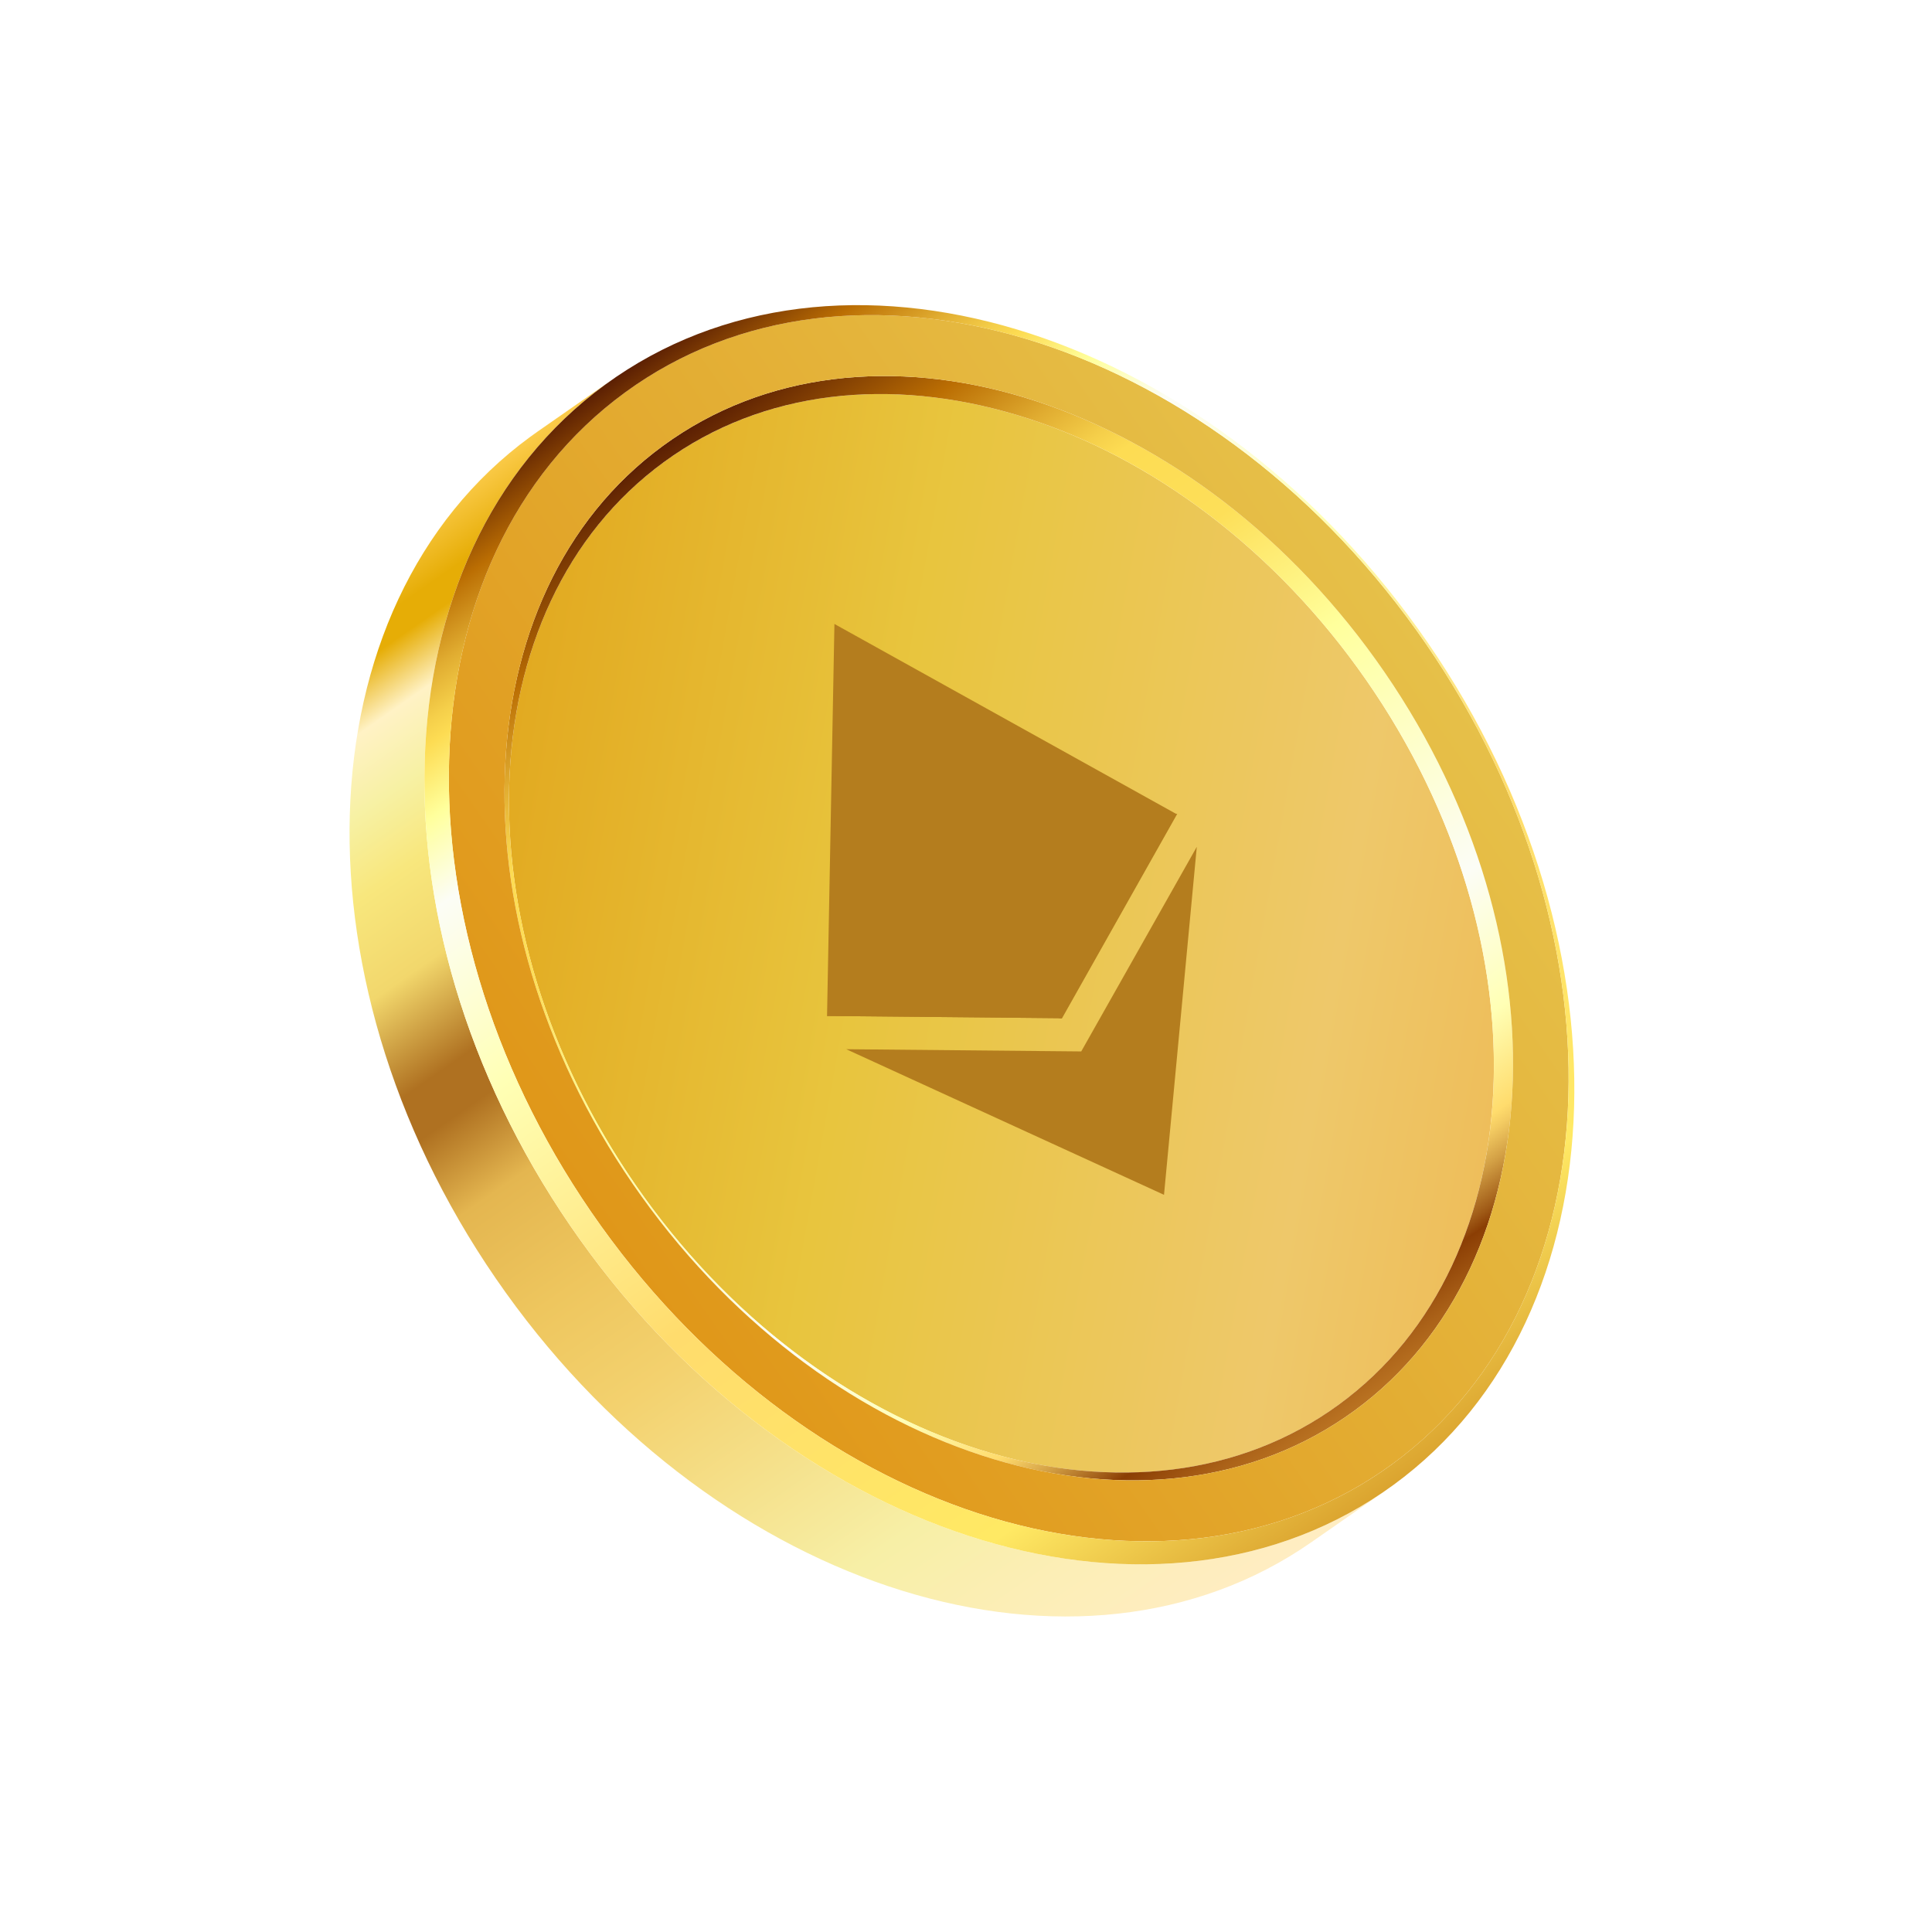<svg width="170" height="170" viewBox="0 0 170 170" fill="none" xmlns="http://www.w3.org/2000/svg">
<g clip-path="url(#clip0_53_6)">
<path d="M115.366 135.718L121.954 131.131C101.582 145.316 70.044 135.615 51.099 109.167C31.947 82.431 32.915 48.705 53.26 33.84C53.479 33.678 53.699 33.522 53.92 33.368L47.332 37.955C47.111 38.109 46.889 38.267 46.672 38.427C26.327 53.292 25.359 87.018 44.511 113.754C63.456 140.202 94.993 149.904 115.366 135.718Z" fill="url(#paint0_linear_53_6)"/>
<path d="M58.971 40.264C41.261 52.595 39.954 81.333 56.052 104.451C72.149 127.57 99.555 136.315 117.265 123.984C134.974 111.652 136.281 82.915 120.183 59.796C104.086 36.678 76.68 27.933 58.971 40.264Z" fill="url(#paint1_linear_53_6)"/>
<path d="M119.176 124.13L117.819 123.585C100.394 136.317 72.97 128.077 56.566 105.177C40.162 82.277 40.99 53.393 58.416 40.659C75.842 27.927 103.266 36.167 119.67 59.067C136.074 81.967 135.245 110.854 117.819 123.585L119.176 124.13C137.019 111.093 137.867 81.515 121.07 58.068C104.274 34.622 76.193 26.182 58.349 39.219C40.506 52.256 39.658 81.834 56.455 105.281C73.249 128.729 101.332 137.167 119.176 124.13Z" fill="url(#paint2_linear_53_6)"/>
<path d="M52.889 107.885C34.239 81.85 35.181 49.009 54.992 34.534C74.806 20.057 105.986 29.427 124.635 55.462C143.284 81.497 142.342 114.338 122.531 128.813C102.72 143.289 71.539 133.922 52.889 107.885ZM119.176 124.13C137.019 111.093 137.867 81.515 121.07 58.068C104.274 34.622 76.193 26.182 58.349 39.219C40.506 52.256 39.658 81.834 56.455 105.281C73.249 128.729 101.332 137.167 119.176 124.13Z" fill="url(#paint3_linear_53_6)"/>
<path d="M122.614 130.659L122.532 128.815C102.719 143.292 71.541 133.921 52.89 107.887C34.241 81.852 35.183 49.011 54.994 34.536C74.805 20.057 105.986 29.427 124.635 55.462C143.284 81.497 142.342 114.338 122.531 128.813L122.614 130.659C142.959 115.794 143.927 82.068 124.775 55.332C105.623 28.596 73.603 18.973 53.26 33.84C32.915 48.705 31.947 82.431 51.099 109.167C70.251 135.903 102.267 145.525 122.614 130.659Z" fill="url(#paint4_linear_53_6)"/>
</g>
<path d="M73.424 54.904L73.675 56.296L92.85 89.506L93.392 89.627L103.531 71.638L73.424 54.904Z" fill="#B47D1E"/>
<path d="M73.423 54.905L72.773 89.397L93.451 89.593L73.423 54.905Z" fill="#B47D1E"/>
<path d="M95.139 92.518L95.069 92.873L101.892 104.692L102.423 105.134L105.308 74.513L95.139 92.518Z" fill="#B47D1E"/>
<path d="M102.423 105.134L95.139 92.517L74.462 92.322L102.423 105.134Z" fill="#B47D1E"/>
<path d="M93.451 89.593L103.59 71.605L84.153 73.49L93.451 89.593Z" fill="#B47D1E"/>
<path d="M72.773 89.397L93.451 89.593L84.153 73.49L72.773 89.397Z" fill="#B47D1E"/>
<defs>
<linearGradient id="paint0_linear_53_6" x1="99.959" y1="146.445" x2="31.9" y2="48.7" gradientUnits="userSpaceOnUse">
<stop stop-color="#FFEDC2"/>
<stop offset="0.089" stop-color="#FCEEB6"/>
<stop offset="0.177" stop-color="#F7EFA6"/>
<stop offset="0.376" stop-color="#F3D16E"/>
<stop offset="0.466" stop-color="#EEC65E"/>
<stop offset="0.557" stop-color="#E4B650"/>
<stop offset="0.62" stop-color="#AF7121"/>
<stop offset="0.653" stop-color="#AF7121"/>
<stop offset="0.725" stop-color="#F2D76C"/>
<stop offset="0.792" stop-color="#F8E77D"/>
<stop offset="0.844" stop-color="#F7F1A4"/>
<stop offset="0.892" stop-color="#FFF2C5"/>
<stop offset="0.934" stop-color="#E6AD06"/>
<stop offset="0.953" stop-color="#E6AD06"/>
<stop offset="1" stop-color="#FBCB4A"/>
</linearGradient>
<linearGradient id="paint1_linear_53_6" x1="43.392" y1="74.116" x2="132.843" y2="90.131" gradientUnits="userSpaceOnUse">
<stop stop-color="#E2AA21"/>
<stop offset="0.371" stop-color="#E8C53E"/>
<stop offset="0.824" stop-color="#EEC86A"/>
<stop offset="1" stop-color="#EEBE5B"/>
</linearGradient>
<linearGradient id="paint2_linear_53_6" x1="118.606" y1="124.536" x2="58.917" y2="38.813" gradientUnits="userSpaceOnUse">
<stop stop-color="#BA7322"/>
<stop offset="0.026" stop-color="#AA6118"/>
<stop offset="0.065" stop-color="#8B3E04"/>
<stop offset="0.076" stop-color="#A05B17"/>
<stop offset="0.106" stop-color="#D3A045"/>
<stop offset="0.128" stop-color="#F3CB62"/>
<stop offset="0.139" stop-color="#FFDC6D"/>
<stop offset="0.209" stop-color="#FFFFB5"/>
<stop offset="0.318" stop-color="#FCFDF6"/>
<stop offset="0.553" stop-color="#FFFF9C"/>
<stop offset="0.684" stop-color="#FDDF59"/>
<stop offset="0.776" stop-color="#FDDC53"/>
<stop offset="0.798" stop-color="#F5CF4A"/>
<stop offset="0.839" stop-color="#E1AD31"/>
<stop offset="0.894" stop-color="#C0770A"/>
<stop offset="0.903" stop-color="#BB6E03"/>
<stop offset="1" stop-color="#5B1F03"/>
</linearGradient>
<linearGradient id="paint3_linear_53_6" x1="125.219" y1="56.289" x2="52.305" y2="107.06" gradientUnits="userSpaceOnUse">
<stop stop-color="#E6C049"/>
<stop offset="1" stop-color="#E09719"/>
</linearGradient>
<linearGradient id="paint4_linear_53_6" x1="121.966" y1="131.122" x2="53.906" y2="33.377" gradientUnits="userSpaceOnUse">
<stop stop-color="#DBA42F"/>
<stop offset="0.135" stop-color="#FFE964"/>
<stop offset="0.394" stop-color="#FFDC6D"/>
<stop offset="0.62" stop-color="#FFFFB5"/>
<stop offset="0.754" stop-color="#FCFDF6"/>
<stop offset="0.811" stop-color="#FFFF9C"/>
<stop offset="0.856" stop-color="#FDDC53"/>
<stop offset="0.871" stop-color="#F5CF4A"/>
<stop offset="0.9" stop-color="#E1AD31"/>
<stop offset="0.937" stop-color="#C0770A"/>
<stop offset="0.943" stop-color="#BB6E03"/>
<stop offset="1" stop-color="#5B1F03"/>
</linearGradient>
<clipPath id="clip0_53_6">
<rect width="121.482" height="121.482" fill="white" transform="translate(169.112 99.695) rotate(145.151)"/>
</clipPath>
</defs>
</svg>
